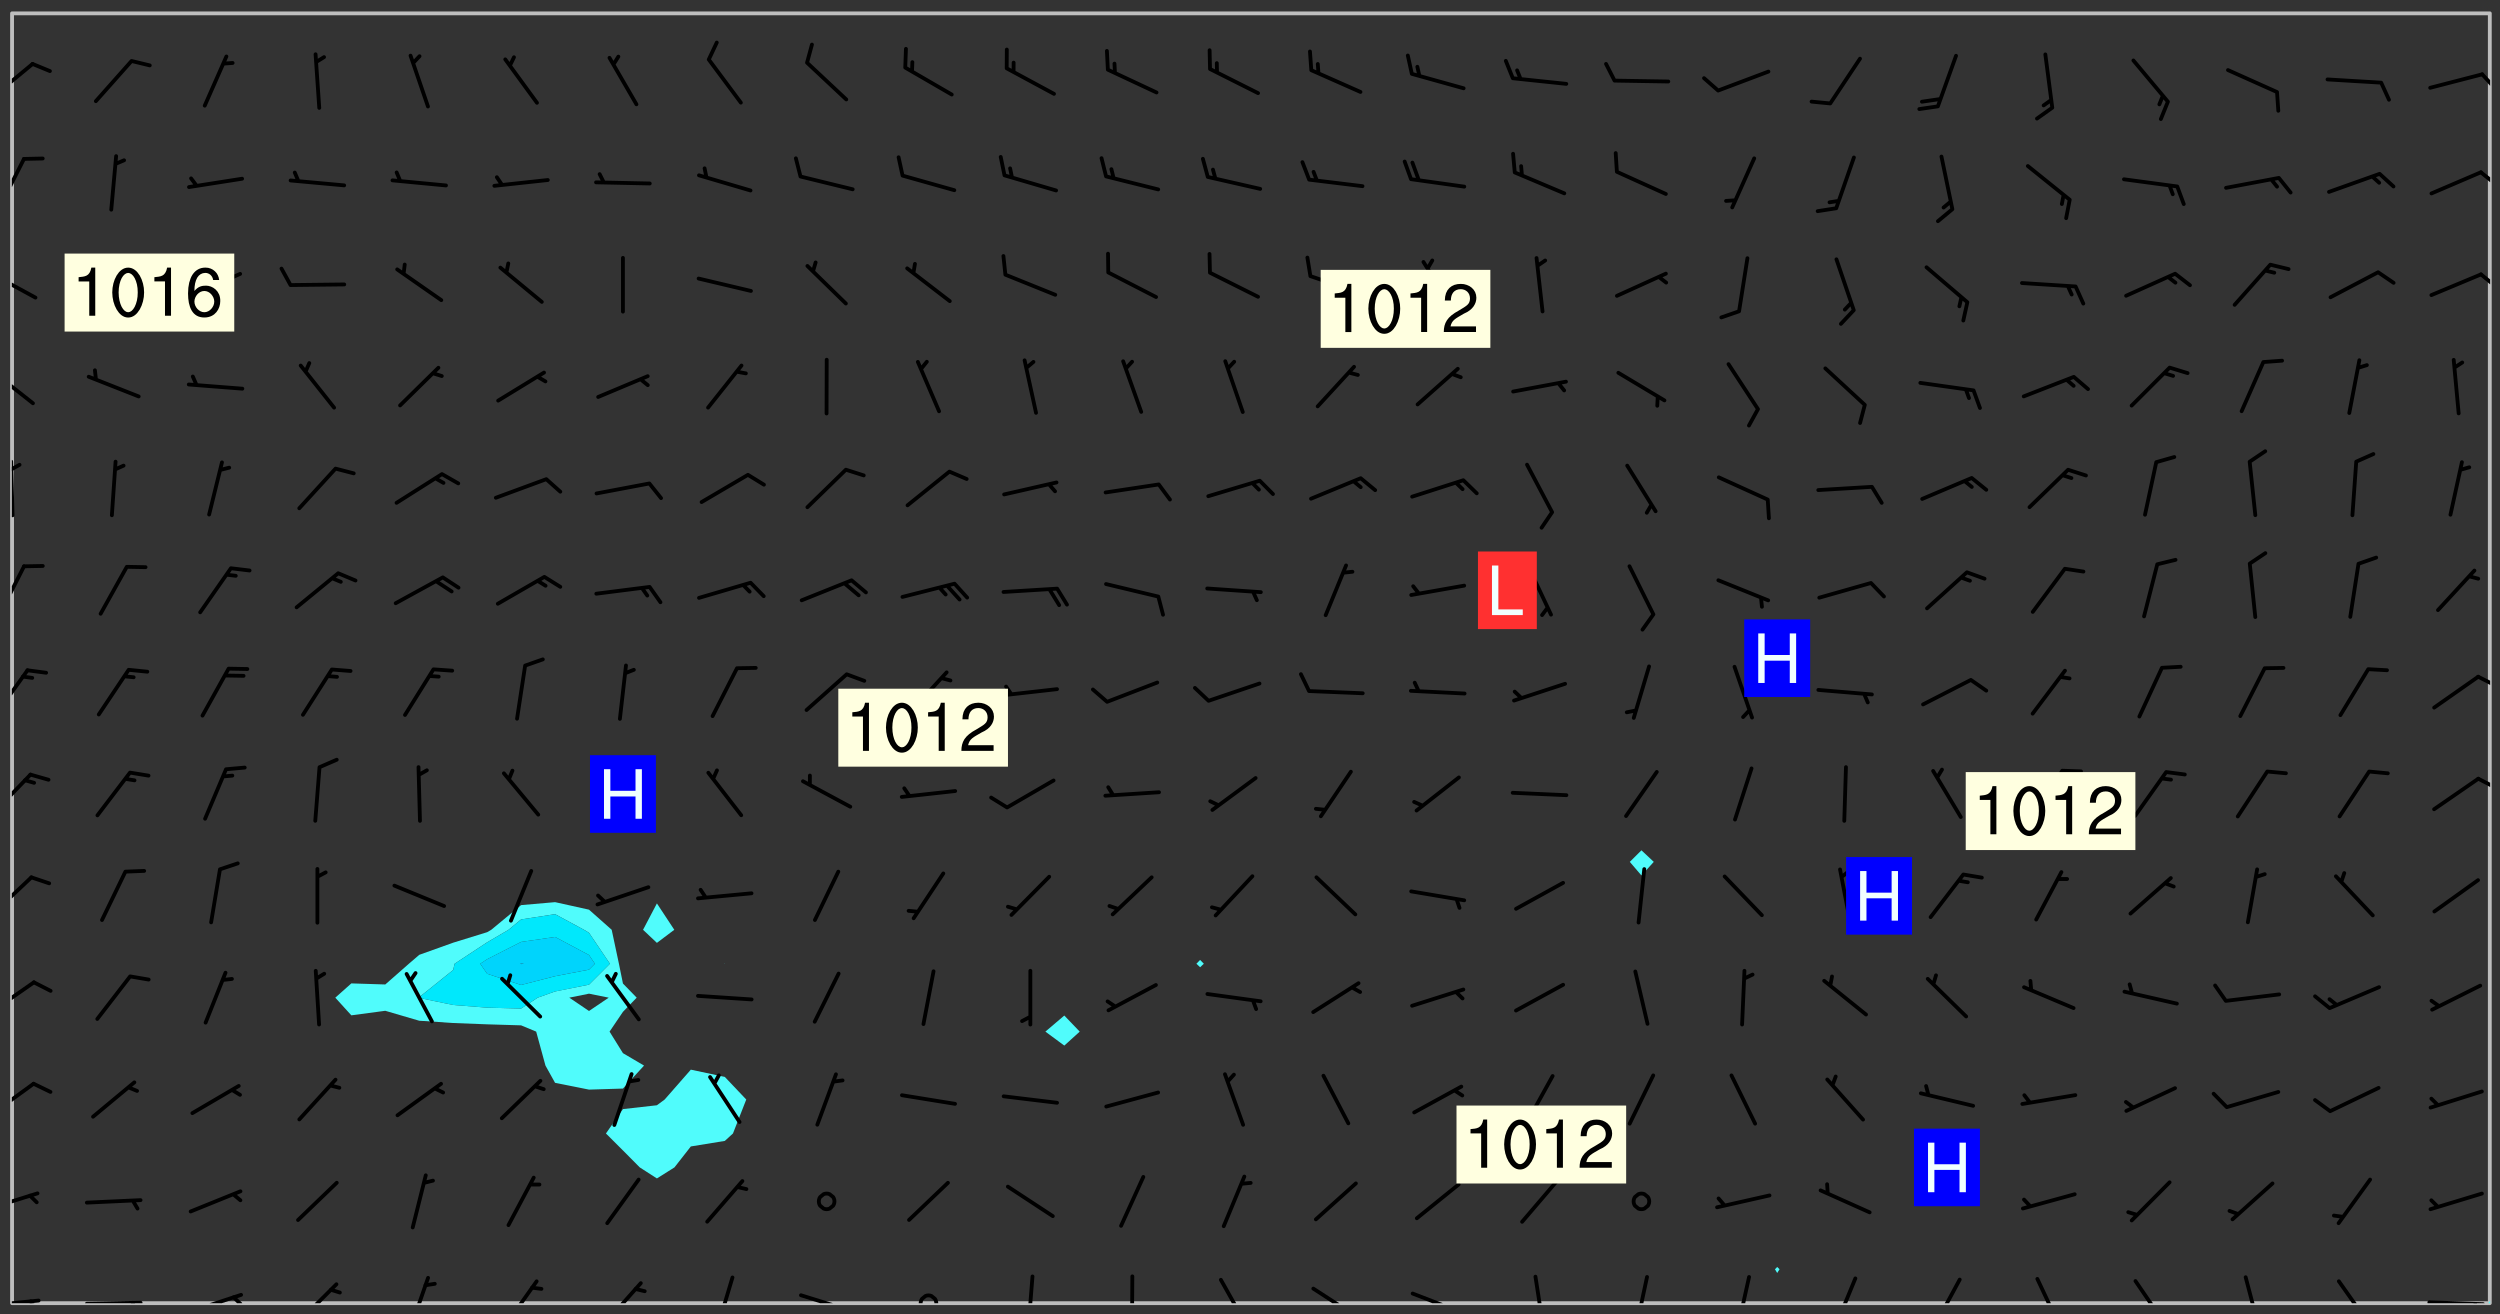 <svg xmlns="http://www.w3.org/2000/svg" role="img" xmlns:xlink="http://www.w3.org/1999/xlink" viewBox="142.45 309.95 326.84 171.84"><rect x="142.45" y="309.95" width="326.84" height="171.84" fill="#333333" stroke="none"/><defs><clipPath id="a"><path d="M144 311.672h1v168.656h-1zm0 0"/></clipPath><clipPath id="b"><path d="M144 311.672h324v168.656H144zm0 0"/></clipPath><clipPath id="c"><path d="M467 480h1v.328h-1zm0 0"/></clipPath><clipPath id="d"><path d="M467 311.672h1v168.656h-1zm0 0"/></clipPath><clipPath id="e"><path d="M144 479h4v1.328h-4zm0 0"/></clipPath><clipPath id="f"><path d="M146 479h2v1.328h-2zm0 0"/></clipPath><clipPath id="g"><path d="M153 480h9v.328h-9zm0 0"/></clipPath><clipPath id="h"><path d="M159 480h2v.328h-2zm0 0"/></clipPath><clipPath id="i"><path d="M167 478h8v2.328h-8zm0 0"/></clipPath><clipPath id="j"><path d="M172 479h3v1.328h-3zm0 0"/></clipPath><clipPath id="k"><path d="M181 477h6v3.328h-6zm0 0"/></clipPath><clipPath id="l"><path d="M195 476h4v4.328h-4zm0 0"/></clipPath><clipPath id="m"><path d="M208 477h5v3.328h-5zm0 0"/></clipPath><clipPath id="n"><path d="M221 477h6v3.328h-6zm0 0"/></clipPath><clipPath id="o"><path d="M235 476h4v4.328h-4zm0 0"/></clipPath><clipPath id="p"><path d="M246 479h9v1.328h-9zm0 0"/></clipPath><clipPath id="q"><path d="M262 479h4v1.328h-4zm0 0"/></clipPath><clipPath id="r"><path d="M276 476h2v4.328h-2zm0 0"/></clipPath><clipPath id="s"><path d="M290 476h1v4.328h-1zm0 0"/></clipPath><clipPath id="t"><path d="M301 477h5v3.328h-5zm0 0"/></clipPath><clipPath id="u"><path d="M313 478h8v2.328h-8zm0 0"/></clipPath><clipPath id="v"><path d="M326 478h8v2.328h-8zm0 0"/></clipPath><clipPath id="w"><path d="M342 476h3v4.328h-3zm0 0"/></clipPath><clipPath id="x"><path d="M356 476h3v4.328h-3zm0 0"/></clipPath><clipPath id="y"><path d="M369 476h3v4.328h-3zm0 0"/></clipPath><clipPath id="z"><path d="M382 476h4v4.328h-4zm0 0"/></clipPath><clipPath id="A"><path d="M395 476h4v4.328h-4zm0 0"/></clipPath><clipPath id="B"><path d="M408 476h5v4.328h-5zm0 0"/></clipPath><clipPath id="C"><path d="M421 477h5v3.328h-5zm0 0"/></clipPath><clipPath id="D"><path d="M435 476h4v4.328h-4zm0 0"/></clipPath><clipPath id="E"><path d="M447 477h6v3.328h-6zm0 0"/></clipPath><clipPath id="F"><path d="M459 479h9v1.328h-9zm0 0"/></clipPath><clipPath id="G"><path d="M465 480h2v.328h-2zm0 0"/></clipPath><clipPath id="H"><path d="M144 465h4v4h-4zm0 0"/></clipPath><clipPath id="I"><path d="M144 451h4v6h-4zm0 0"/></clipPath><clipPath id="J"><path d="M144 438h4v5h-4zm0 0"/></clipPath><clipPath id="K"><path d="M144 424h3v6h-3zm0 0"/></clipPath><clipPath id="L"><path d="M144 410h3v7h-3zm0 0"/></clipPath><clipPath id="M"><path d="M466 411h2v3h-2zm0 0"/></clipPath><clipPath id="N"><path d="M144 397h3v7h-3zm0 0"/></clipPath><clipPath id="O"><path d="M466 398h2v2h-2zm0 0"/></clipPath><clipPath id="P"><path d="M144 383h2v8h-2zm0 0"/></clipPath><clipPath id="Q"><path d="M144 370h1v8h-1zm0 0"/></clipPath><clipPath id="R"><path d="M144 370h2v2h-2zm0 0"/></clipPath><clipPath id="S"><path d="M144 358h4v5h-4zm0 0"/></clipPath><clipPath id="T"><path d="M144 345h4v5h-4zm0 0"/></clipPath><clipPath id="U"><path d="M466 345h2v3h-2zm0 0"/></clipPath><clipPath id="V"><path d="M144 330h2v8h-2zm0 0"/></clipPath><clipPath id="W"><path d="M466 332h2v3h-2zm0 0"/></clipPath><clipPath id="X"><path d="M144 318h3v6h-3zm0 0"/></clipPath><clipPath id="Y"><path d="M466 319h2v3h-2zm0 0"/></clipPath><g id="Z" clip-path="url(#clip1)"><path fill="#fff" fill-opacity="0" fill-rule="evenodd" d="M0 0h1000v1000H0zm0 0"/><path fill="#d3d3d3" fill-opacity="0" fill-rule="evenodd" d="M162.152 355.867l-.234.293.059.234.117.172.176.234.293.348.113.059.117-.172.059-.234.176-.176.465-.176h.699l.234.293.289.816.059.176.176.23.352.234.699.699.172.176.234.348.234.41.289.582.41.465.23.234.234.176.117.23.176.293.172 1.164v.234l.059.289.059.117.117.117.348.41.117.172.176.176.176.234.117.172.172.352.059.234.234.406.234-.059-.176.176-.059.93h-.582l-.234-.113-.348.113-.117.117-.059.293-.059.176-.117.172-.465.293-.059.234-.059.113v.645l.059.172v.41l.059.059v.406l.059.406.117.176.059.059.23.641-.059.293v.699l-.059.582v.234l-.059.23-.055.352v1.922l.055.117h.426l-.367.117-.023.352.891 1.168 1.742.539 1.34.359v.539l.09.809.535.715 1.52.27.891-.086.09 1.164.535.18 1.16-.18 2.055-.984 1.16-.363 1.879-.176 1.695-.18-.18.719-1.516.086-1.25.09-.805.27-1.074.809.27.719.535.898-.18.625-.266.809.266 1.078.625.898.805.18 1.25-.18-.266.723.098.504.055.293v.172l.059.293v.406l.176.117.352.117h.406l.293-.176.113-.117.059-.117.117-.23.059-.176.352-.465.23-.176.176-.059.176.059.059.176.117.988.055.469.059.172.117.234.176.059.816.059h.289l.117.234.059.406.059.352v1.105l.117.293.117.348.289.699.176.352.582.754.352.176.172.059.469.234.641.465.348.234.293.176.293.055.23.062.816.348.293.176.113.172.352.352.117.176.523.641v.289l.059.352v.348l.059.352.059.289.117.059.172.059h.176l.582.234.176.117.176.289.176.234.113.234.293.23.117.117v.41l.059.055.289.234.234.117.059.117.117.172.059.117.23.234.059.176.234.059.117.059-.117.113-.059.117v.117l-.117.293-.117.289v.582l.176.117.117.059.059.117.117.117.113.059.176.348.059.352.059.406v.176l-.059.176-.117.699v.172l.117.176.293.293h.406l.176.117.117.172.117.293v.234h-.527l-.23-.234h-.234l-.176.059-.059.699.059.348.117.176.176.41.117.23.289.469.176.055h.523l.234.059.758.641.059.293v.234l.059.059.23.348v.352l-.117.172v.293l.293.289.293.176.172.059.293.176.293.117.582.406.289.234.293.176.219.16.016.012.23.176.641.523.176.234.117.176.176.176.113.172v.641l.117.176.469.117.582.117.234.059.23.113.293.117.113.059.586.352.289.172.176.062.176.055.176.059.699.352.289.176.234.055.289.176.234.117.641.406.293.117.172.059.234.059.41.059.23.059.234.117.059.172-.41.176.469.059.059.293.113.234.176.055.234.059.176.059.406.117.641.234.117.172.059.234v.176l-.059.117-.059.406.234.234.117.059.348.117.641.23.176.117.289.117.176.176.234.465.582 1.105.176.176.348.176.176.117.352.117 1.047.523.234.059.465.113.293.059.465.176.758.582.234.234.348.465.176.176.289.234.816.699.293.176.289.289.293.176.293.289.695.641.176.176.293.234.289.234.469.289.641.582.348.234.234.293.348.348.352.465.934.992.348.406.117.176.234.059.113.117.645.176.23.113.234.059.293.176.23.117.934.699.406.406.234.176.406.176.234.117.816.348.348.234.234.117.293.289.23.117.758.352.352.172.23.059.293.117.234.059.871.176h.816l.469.23.172.059.875.699.465.117.293.059.176.059.23.059.469.059.348.059.352.059.406.059h.293l.172.059v.23l.176.176h.293l.348.059.352.059.699.117h.641l.465-.234.293-.176.172-.117.41-.172.289-.176.934-.465.469-.293.523-.293.465-.172.465-.176 1.051-.465.289-.117.41-.117.289-.117.527-.176 1.516-.699.582-.348.289-.059.293-.059.348-.117.875-.23.352-.117h.113l.234-.059.875-.234.234-.059h.812l.352-.059.816-.117.172-.059.352-.055.293-.059.23-.059.816-.176.176-.059h.348l.234-.059.465-.117.758-.172.234-.059h.348l.41-.117.289-.059 1.285-.059h.289l.41-.059.23-.059h.176l.875-.117h.406l.41-.117h.348l.352-.113.871-.059h1.75l1.047.289.41.117.289.117.352.117.289.117 1.051.172.289.059h.293l.293.059.172.059.41.059.172.059.117.059h.117l.117.059.352.059h.113l.41.066 1.922.395 1.926.395 1.52.449 1.695.719 2.145.805 1.605-.719 1.43-.805 1.16-1.078 1.25-.449 3.035-.719 1.875-.359 2.145-1.348 2.234-1.254 2.5-1.258 1.695-.449 1.785-.18 1.16-.27.625.539 1.34-.27.715-.988.984-1.344.445-.18.805-.359 1.875-.539 1.785-.449 1.25-.27 1.16-.09 1.699-.09 1.961-.27 1.25-.09h.539l.625-.09h.891l2.145-.18 2.41-.18 2.59-.09 1.695.18 1.609.09 1.43.359 1.16.719 1.875.988 1.16 1.527.266.715.629.09.355.898.535.539.535 1.527 1.074.359h.535l-.805.535.09 1.707.715 2.695.891.805.895.988.715 1.258 1.785.539 1.52-.18.355 1.344 1.609-.805.98-.539.27.27.316-.215.219-.145.801.449.449-.359h.355l.535-.27.539-.719.535-.27.625-.988 1.16.449.84.371 1.395.617 1.695-.18h1.605l1.785.09.18-1.707.535-1.344.805.27.492.848.402.406-.09.539v.359l.715.449.711-.27h1.43l.359.988.445 1.258.715 1.344 1.25.629 1.695.629.715-.18.18-.539.98-.09.449.359.086 1.258-.266.629-.535.18v.539l.715.984.266.539.984.988.801 1.078-.266.359-.09.898-.625 2.332-.355 2.066-.09 1.793-.18.719-.09.539v1.438l-.98 1.883-.359 1.707-.535.898-.805 1.168-.266.539 2.055 1.254.086.359-.355.539-.09-.18v.809l.09 1.438-.445.715-1.074.094-.266.715.535.898.805.719 1.16.809 1.34.27.445.359-.355.449-1.789-.09-1.25-.449-.715-.719-.625-.09-.176 3.59-.188 1.309h89.359V311.703h-55.27v49.082l.762.125 3.289.543 2.023 2.836v2.754l2.352.332 2.348.332h4.051l-1.379 4.16-2.023.707-2.023.703-.543.344-2.594 1.617-.188.117-2.023-2.078-.73-2.742-2.672-2.078-1.375-3.5-.066-.082-1.957-2.672 2.75-1.418v-49.082H294.422v91.414l.117.031.133.012.074.074.105.047.09.059.086.059.09.059.297.297.059.09.031.117.027.117.016.137-.031.117-.059.09-.059.086-.043.105-.047.102-.027.121v.145l.176.27.148.148.074.086.074.074.043.105.062.09.059.086.043.105.059.09.047.102.043.105.059.086.117.18.074.074.062.086.059.09.043.105.059.09.059.086.062.09.059.09.043.102.117.18.074.074.059.086.074.074.09.059.105.047h.148l.133-.016.133.016.102-.047.074-.074.047-.102-.016-.133v-.148l-.047-.105-.027-.117-.047-.102-.027-.121-.043-.102-.062-.09-.043-.102-.043-.105-.031-.117-.016-.133-.012-.137.086-.059.059-.086.121-.031.043.105.016.133v.117l.059.102.059.09.09.059.148.148.059.09.043.105-.012.102.086.059.105.047.086.059.09.059.074.074-.117.027-.105.047-.086.059-.074.074-.059.09-.062.086-.027.121-.047.102-.043.105-.031.117-.012.133-.016.133v.148l.027.117.047.105.043.102.059.09.074.074.09.059.074.074.09.059.059.09.043.105.047.102.117.031.133.016h.148l.117-.031.105.043.043.105.047.102.027.121L299.5 410l.027.117.031.121.027.117.105.043.102.047.133-.016.148.148.062.086.074.074.07.074.09.062.105.043.102.043.117.031.137.016.117-.031.074-.074.027-.117-.012-.133-.031-.121-.027-.117.043-.105h.117l.09.062.117.027h.148l.133.016h.148l.133.016.133-.016h.148l.133-.016.133-.012.137.012.117-.027.133-.016.191-.059-.059.176-.016.133-.027.121-.016.133-.059.086-.133.016-.105.047-.105.043-.117.031-.117.027-.266.031h-.148l-.133.016-.074.074.059.086.148.148.117.18.074.07.09.062.09.059.086.059.09.059.102.043.105.062.105.043.086.059.105.047.102.043.18.117.059.09-.043.102-.047.105.016.133.223.223.059.09.043.102.031.121.043.102.016.133.031.117.012.137.031.117.148.148.102.043.105.043.117.031.133.016.137.016h.117l.117-.031.09-.059.043-.105.047-.102.043-.105.031-.117.012-.133v-.148l-.012-.133-.016-.133-.031-.117-.043-.105-.047-.105-.043-.102-.043-.105-.016-.133.016-.133.027-.117.031-.117.027-.121.047-.102.09-.059.086-.062.074-.074.09-.059.223-.223.059-.086.074-.074.117-.18.059-.086v-.148l-.074-.074-.102-.047-.105-.043-.102-.043-.059-.09-.047-.105-.027-.117.09-.059.117-.031.102-.043.18-.117.148-.148.012-.133-.012-.105-.09-.059-.133.016h-.148l-.133.016-.133-.016-.121-.031-.086-.059-.074-.074-.059-.09-.062-.086-.117-.18-.059-.086.031-.121.086-.059.121-.031.059-.086v-.121l-.031-.117-.059-.09-.059-.086-.047-.105-.027-.117-.016-.133.059-.09.074-.074.09-.059.117-.18.074-.074.059-.086.148-.148.121-.031.133-.016.133.016.074.074.043.105.016.133-.031.117-.117.031-.133.012-.148.148-.043.105-.047.102-.027.121-.031.117v.148l.031.117.043.105.059.09.074.07.074.074.117.031.121.027.117-.027.133-.016h.117l.09.059.074.074.047.105.059.086.102.047.133.016.105.043.086.059-.012.105-.074.074-.18.117-.059.09-.09.059-.07.074-.074.074-.062.09-.027.117-.016.133.016.133-.016.133v.148l.016.133.027.117.031.121.074.074.09.059.086.059.09.059.117.031v.086l-.102.047-.09.059-.266.031-.117.027h-.148l-.105.043-.102.047-.059.09-.062.234-.012.133-.031.121-.016.133v.293l-.012.133.012.137.016.133.133.016.133.012.121.031.086.059.074.074.047.105.043.102.016.133v.445l-.016.133v.445l.031.266.027.117.016.133.031.117.086.211.031.266v.148l-.031.117-.027.117-.031.121-.027.117-.031.117-.031.121-.012.133-.016.133.09.059.117-.031.102.016.047.105-.031.266v.441l-.043.105-.047.105-.043.102-.043.105-.059.086-.031.121-.043.117-.031.117-.016.133.016.133.059.09.105.047.086.059.059.086-.012.137-.031.117-.043.102v.445l-.016.133v.148l-.031.117-.043.105-.027.117-.047.105-.043.102-.031.121-.027.117-.031.133-.031.117-.027.117-.043.105-.031.117-.031.121-.012.133-.016.133v.297l.027.117v.148l.047.398.027.117.059.09.121.031h.148l.133-.016.059.09v.117l-.059.09-.09.059-.102.043-.105.047-.09.059-.086.059-.137.016-.117-.031-.133-.016-.102.047-.062.086-.012.137-.016.133-.031.117-.027.117-.016.133-.031.121v.297l.016.133.031.117v.148l.012.133v.148l-.027.117-.047.102-.027.121-.031.117-.059.09-.074.074-.102.043-.105.047-.117.027-.121.031-.102-.047.059-.086.105-.047.027-.117.031-.117.027-.121.031-.117v-.148l.016-.133-.031-.117-.043-.105-.105.016-.074.074-.102.043-.09.062-.074.074-.043.102-.016.133-.031.117L304.25 426l-.031.117-.027.117-.031.121-.027.117-.031.117-.043.105-.09.059h-.09l-.117-.031-.031-.086.016-.137-.031-.117v-.148l-.012-.133v-.148l-.062-.234-.027-.121-.043-.102-.047-.105-.059-.086-.059-.09-.043-.105-.062-.086-.148-.148-.07-.074-.105-.047-.105-.043-.102-.043-.297-.297-.09-.074-.086-.059-.105-.043-.09-.062-.086-.059-.105-.043-.09-.059-.086-.062-.074-.07-.105-.047-.086-.059-.105-.043-.09-.062-.102-.043-.105-.043-.086-.059-.105-.047-.105-.043-.102-.047-.09-.059-.102-.043-.105-.043-.09-.062-.117-.027-.133-.016-.133.016H299.75l-.133.016-.117-.031-.09-.059-.074-.074-.09-.059-.102-.047h-.148l-.121-.027-.102-.043-.074-.074-.117-.18-.09-.059-.102-.043-.09-.062-.105-.043-.09-.059-.086-.059-.105-.047-.059-.086-.059-.09-.043-.105-.047-.102-.074-.074-.086-.059-.074-.074-.09-.059-.223-.223-.043-.105-.031-.266.105-.043h.145l.105.043.074.074.09.059.086.059.105.047.09.059.148.148.07.074.148.148.062.086.074.074.086.059.074.074.09.062.09.059.086.059.27.176.102.047.105.043.102.043.047-.074.059-.086.074-.074.07-.074.105.043.074.074.059.09.043.102.047.105.043.105.121.027.117-.027.074-.09.043-.105.059-.09.074-.074.105-.043.117-.027.133.012.09.059.148.148.059.09.043.105.047.102.043.105.043.102.105.047.105.043.133.016.086-.059.059-.09.074-.074.105-.043.117.027.105.047.102.043.105.043.102.047.18.117v.117l-.016.133.016.133.016.137.059.086.102.047.121.027.117.031h.148l.117-.031.059-.09.18-.117.059-.09.074-.074.059-.086.117-.18.18-.117.117.031.09.059.043.074-.016.133v.117l.09.059h.148l.133-.016.133-.012.266-.031.105-.043.117-.031.121-.027.074-.074.07-.074.062-.09-.016-.105-.047-.102-.102-.043-.105-.016-.117.027-.266.031h-.148l-.074-.074-.09-.059-.117-.031-.117-.027-.133-.016h-.148l-.133.016h-.297l-.105-.047-.148-.148-.043-.102-.059-.09.223-.223.086-.059.105-.043.117-.031.133-.016.133.016.137.016.102.043.133-.012.09-.062.102-.043.062-.09-.047-.102-.09-.059-.117-.031-.102-.043-.059-.09-.062-.09v-.117l.016-.133.105-.047.074-.07v-.121l-.09-.059-.031-.117.09-.059.074-.074.043-.105.059-.09.047-.102.016-.133v-.148l-.047-.105-.043-.102-.09-.059-.133-.016-.102-.043-.137-.016-.117-.031h-.445l-.133-.016-.133-.012-.133-.016-.117-.031h-.148l-.133-.016-.133-.012-.266-.031-.121-.043-.086-.059-.074-.074v-.148l.012-.133.105-.047.102-.043.133-.016h.152l.133-.016h.293l.121.031.102.043.09.059.234.062.121-.047.09-.059.102-.043.133-.016.105.043.102.047.133.012.121-.027h.145l.121-.031.117-.027.105-.047.074-.074.086-.059.148-.148.059-.086.047-.105.027-.117.016-.105-.102-.043-.09-.059-.117-.031-.105-.043-.09-.062-.074-.086-.074-.074-.102-.043-.105-.047-.102-.043-.059-.09-.047-.102-.086-.211-.062-.086-.059-.09-.074-.074-.086-.059h-.27l-.117.031-.09.059-.102.043-.133.016-.105-.016-.027-.117-.062-.09-.117-.031-.102-.043-.148-.148-.031-.117-.016-.105.074-.074.18-.117.117-.027.117-.031.137.016.102.043.105.043.102.047.105.043.117.031.133.016.117.027.133.016.105-.016.09-.059-.074-.074-.105-.043-.074-.074-.074-.09-.148-.148-.086-.059-.09-.059-.074-.074-.09-.059-.102-.047-.121-.027-.102-.047-.105-.043-.117-.031-.102-.043-.121-.031h-.148l-.117.031-.105.043-.086.062-.18.117-.086.059-.09.059-.105.047-.086.059-.105.043-.102.043-.105.047-.074.074-.059.09-.059.086-.047.105-.059.086-.074.074-.133-.012-.117-.031h-.117l-.074.074-.09.059-.074.074-.09.059-.086.059-.105.047-.102.043-.137.016-.102-.043-.148-.148-.105-.047h-.086l-.105.047-.102.043-.121.031-.117-.031-.074-.074v-.117l.031-.121.074-.07.059-.09.074-.074.117-.031.105-.043h.293l.133-.016.137-.016.102-.043.09-.059.102-.047.09-.059.133-.012.09.059.133.012.09-.059.086-.059.105-.043.09-.059.086-.062.09-.059.148-.148.059-.086.059-.09.105-.043.133-.016.117.027.121.031.059-.059.059-.09.031-.266.027-.117.105.012.133.016.102-.043.09-.059.059-.09.074-.074.059-.09.047-.102.012-.133-.012-.133-.047-.105-.148-.148-.059-.09-.059-.086-.043-.105v-.445l.016-.133v-.148l.012-.133-.059-.059-.09.059-.102-.043-.18-.117-.086-.059-.062-.09-.059-.09-.074-.074-.086-.059-.121.031-.102.012-.105.047-.086.059-.105.043-.148.148-.09.059-.086.059-.09.062-.105.043-.133.016v-.121l.105-.043.117-.031.074-.07.043-.105v-.148l-.027-.117-.148-.148-.133-.016h-.148l-.117.031-.105.043-.102.043-.09.062-.117.027-.074-.074.012-.133-.043-.102-.043-.105-.09-.059-.117.027-.121.031-.117.031-.102.043-.121.031-.102.043-.105.043-.09.059-.102.016v-.117l.016-.133-.059-.09-.074.043-.148.148-.059.09-.074.074-.047.105-.043.102-.074.074-.059.09-.074.074-.059.086-.074.074-.09.062-.074.07-.074.074-.102.016-.133.016-.105-.043v-.121l.148-.148.043-.102.059-.09.047-.102.043-.105.059-.09.031-.117.043-.102.031-.121.027-.117.047-.105.043-.102.043-.105.074-.07.09-.062.09-.059.102-.043h.297l.266-.031.105-.043-.074-.074-.117-.031-.105-.043-.09-.059-.102-.047-.09-.059-.102-.043-.105-.043-.09-.062-.086-.059-.105-.043-.102-.043-.121-.031-.117-.031-.102-.043L297.5 410.25l-.102-.043-.09-.059-.043-.105-.016-.133.102-.043.133-.016.137.016.133-.016.102-.043.059-.09.016-.105-.09-.059-.074-.074-.102-.043-.09-.059-.148-.148-.043-.105-.016-.133v-.293l-.059-.09-.09-.059-.074-.074-.043-.105-.031-.117-.059-.09-.074-.074-.117-.027-.074-.074-.09-.059-.09-.062-.086-.059-.074-.074-.059-.086-.047-.105-.086-.059-.148-.148-.195-.059-.133.016-.102.043-.074.074-.047.102-.043.105-.059.09-.059.086-.297.297-.09.059h-.086l-.062-.086-.043-.105.031-.117.059-.09.027-.117-.012-.133-.09-.062-.105.047-.117.027-.117.031-.27.176-.102.047-.117.027-.105.047-.09.059-.102.043-.059-.086-.047-.105.016-.133.047-.105.07-.074.074-.07.059-.09v-.148l-.043-.105h-.238l-.102.047-.031.117-.027.117-.031.121-.074.043-.133.016-.074-.047-.043-.102-.043-.105-.047-.102-.043-.105-.121.031-.102.043-.133.016-.117.031-.105.043-.09.059-.102.047-.121.027-.133.016-.102-.043-.059-.09-.047-.105-.043-.102-.043-.105v-.117l.059-.09.086-.059.18-.117.102-.047.105-.043.105-.059.102-.043.09-.062.102-.043.105-.059.102-.047.09-.059.105-.043.102-.043.09-.062.102-.043.137-.016.117.031.102.043.121.031.102.043.105.047.102.043.105.043.102.047.105.043.102.043.105.047.086.059.105.043.117.031.105.043.102.047.09.059.105.043.102.043.105.047.117.027.102.047.121.027h.148l.086-.059.016-.102.059-.09-.027-.117-.074-.074-.117-.18-.074-.074-.09-.074-.18-.117-.086-.059-.105-.043-.102-.047-.27-.176-.059-.09-.074-.074-.059-.09-.043-.102-.031-.117-.016-.137v-.562l-.012-.133-.016-.133-.031-.117-.016-.133-.012-.133-.031-.121-.223-.223-.059-.086-.016-.105.031-.117.133-.016v-91.414H172.992v1.453l-.059.234-.352 1.051-.172.523-.117.348-.176.41-.117.172-.234.293-.23.059h-.352l-.117.059-.23.406v.293l.117.176.23.23.117.234.641.758.293.465.176.234.23.352.234.348.641.816.176.465.172.41.117.695.176.469.117 1.398.059.465v.875l.117 1.047v4.781l-.059.465-.352 1.281-.176.523-.113.41-.352.93L172.934 336l-.234.582-.117.176-.172.348-.176.406-.352.816-.059.293-.113.293-.117.289-.059.176-.117.875-.059.406-.059.117-.059.176-.059.172-.23.527-.117.172v.234l-.117.234-.059.172-.176.586v.289l-.059.176v.293l-.059.113-.059.527v.172l-.055.234v2.621l-.176.816-.117.176-.176.234-.117.172-.113.234-.586.934-.23.289-.293.465-.176.234-.289.352-.352.699-.113.23-.176.41-.176.23-.406.527-.816.699-.293.172-.289.234-.176.117-.176.176-.523.406-.527.176-.172.176-.234.055-.641.176h-.758m12.211 31.023l-1.074.449.359.895 1.25-.715.445-.539-.98-.09"/><path fill="#d3d3d3" fill-opacity="0" fill-rule="evenodd" d="M201.508 416.598h-.895l.449.629.98.359.805-.09.445-.988-.176.09-.715-.355-.895.355m154.621 59.07l-.059-.523v-.293l.113-.293.059-.23.469-.469h.113l.117-.113.117-.059h.176l.234-.059h.348l.234.059.117.059.23.172.059.176.117.582v.293l-.117.176-.172.289-.176.176-.527.523-.23.234-.117.059h-.176l-.117-.059-.406-.293-.176-.117-.117-.059-.059-.113-.055-.117m6.641-10.957l-.059-.172v-1.109l.059-.172.176-.059.172-.059h.176l.234-.059.117.059.059.699-.059.172-.117.176-.117.059-.234.523-.113.059h-.234l-.059-.117m9.613-14.391l-.117-.176v-.699l.293-.875.117-.172.176-.352.113-.23.117-.293.352-.758.117-.23.172-.234h.176l.117-.059h.641l.117.059.234.234.172.113.352.293.117.117.113.176v.113l.117.059.117.117v.699l-.059.176v.23l-.059.176-.348 1.051-.117.23-.117.234-.117.059-.23.234-.641.289h-.875l-.41-.117-.641-.465"/><path fill="none" stroke="#bebebe" stroke-linecap="round" stroke-linejoin="round" stroke-miterlimit="10" stroke-width=".5" d="M467.957 311.695H144.027v168.625h323.93v-168.625"/><g clip-path="url(#a)"><path fill="#fff" fill-opacity="0" fill-rule="evenodd" d="M144 475.891v4.438h.004H144V311.672h.004H144v164.219"/></g><g clip-path="url(#b)"><path fill="#fff" fill-opacity="0" fill-rule="evenodd" d="M144.004 480.328V311.672h71.012v116.223l-4.441.387-3.902 3.227-.535.312-4.438 1.371-4.438 1.59-1.355 1.164-3.086 2.711-4.438-.141-2.098 1.867 2.098 2.309 4.438-.594 4.441 1.301 4.438.297 4.438.172 4.438.133 1.973.82 1.215 4.441 1.254 2.254 4.438.887 4.438-.137 2.758-3.004-2.758-1.625-1.75-2.816 1.75-2.586 1.797-1.852-1.797-1.848-.527-2.59-.945-4.438-2.965-2.629-4.438-.984V311.672h13.312v116.387l-1.812 3.449 1.812 1.711 2.273-1.711-2.273-3.449V311.672h4.438v138.121l-3.422 3.906-1.016.75-4.438.5-2.223 3.188 2.223 2.219 2.199 2.219 2.238 1.441 2.293-1.441 2.145-2.742 4.441-.723 1.066-.973 1.738-4.438-2.805-2.957-4.441-.949v-138.121h4.441v124.246l-.031.027.031.035.02-.035-.02-.027v-124.246h44.383v131.047l-2.473 2.102 2.473 1.828 2.016-1.828-2.016-2.102V311.672h17.754v123.777l-.484.496.484.461.488-.461-.488-.496V311.672h57.699v109.445l-1.523 1.512 1.523 1.777 1.613-1.777-1.613-1.512V311.672h17.75v163.918l-.297.301.297.484.305-.484-.305-.301V311.672h93.203v168.367l-.266.289H144.004"/></g><path fill="#50fcfc" fill-rule="evenodd" d="M188.383 442.691l-2.098-2.309 2.098-1.867 4.438.141 3.086-2.711 1.355-1.164 4.438-1.59 4.438-1.371.535-.312 3.902-3.227 4.441-.387v1.57l-4.441.688-1.641 1.355-2.797 1.637-4.254 2.801-.184.812-4.438 3.562-.07.062.07.035 4.438.922 4.438.348 4.438.121 2.172-1.426 2.27-.812 4.438-.891v1.18l-2.578.523 2.578 1.742 2.578-1.742-2.578-.523v-1.18l2.73-2.734-2.73-4.043-.656-.395-3.781-2.043v-1.57l4.438.984 2.965 2.629.945 4.438.527 2.59 1.797 1.848-1.797 1.852-1.75 2.586 1.75 2.816 2.758 1.625-2.758 3.004-4.438.137-4.438-.887-1.254-2.254-1.215-4.441L210.574 444l-4.438-.133-4.438-.172-4.438-.297-4.441-1.301-4.438.594"/><path fill="#00e8fc" fill-rule="evenodd" d="M197.262 440.418l-.07-.035.07-.062 4.438-3.562.184-.812 4.254-2.801 2.797-1.637 1.641-1.355 4.441-.688v2.977l-4.441.652-4.438 2.258-.902.594.902 1.312 4.438 1.461 4.441-1.145 4.438-.859.77-.77-.77-1.137-4.438-2.367v-2.977l3.781 2.043.656.395 2.73 4.043-2.73 2.734-4.438.891-2.27.812-2.172 1.426-4.438-.121-4.438-.348-4.438-.922"/><path fill="#00d4fc" fill-rule="evenodd" d="M206.137 437.258l-.902-1.312.902-.594 4.438-2.258v2.805l-.102.047.102.047.375-.047-.375-.047v-2.805l4.441-.652 4.438 2.367.77 1.137-.77.77-4.438.859-4.441 1.145-4.438-1.461"/><path fill="#00c4fc" fill-rule="evenodd" d="M210.574 435.992l-.102-.047.102-.047.375.047-.375.047"/><path fill="#fff" fill-opacity="0" fill-rule="evenodd" d="M219.453 439.859l-2.578.523 2.578 1.742 2.578-1.742-2.578-.523"/><path fill="#50fcfc" fill-rule="evenodd" d="M223.891 460.355l-2.223-2.219 2.223-3.188 4.438-.5 1.016-.75 3.422-3.906 4.441.949 2.805 2.957-1.738 4.438-1.066.973-4.441.723-2.145 2.742-2.293 1.441-2.238-1.441-2.199-2.219m4.438-27.137l-1.812-1.711 1.812-3.449 2.273 3.449-2.273 1.711m8.879 2.762l-.031-.035.031-.027.02.027-.02.035m44.383 10.668l-2.473-1.828 2.473-2.102 2.016 2.102-2.016 1.828m17.754-10.242l-.484-.461.484-.496.488.496-.488.461m57.699-12l-1.523-1.777 1.523-1.512 1.613 1.512-1.613 1.777m17.75 51.969l-.297-.484.297-.301.305.301-.305.484"/><g clip-path="url(#c)"><path fill="#50fcfc" fill-rule="evenodd" d="M467.996 480.039v.289h-.266l.266-.289"/></g><g clip-path="url(#d)"><path fill="#fff" fill-opacity="0" fill-rule="evenodd" d="M467.996 311.672H468v168.367-168.367h-.004"/></g><g clip-path="url(#e)"><path fill="none" stroke="#000" stroke-linecap="round" stroke-linejoin="round" stroke-miterlimit="10" stroke-width=".5" d="M147.496 479.98l-6.992.695"/></g><g clip-path="url(#f)"><path fill="none" stroke="#000" stroke-linecap="round" stroke-linejoin="round" stroke-miterlimit="10" stroke-width=".5" d="M146.48 480.082l.68 1.023"/></g><g clip-path="url(#g)"><path fill="none" stroke="#000" stroke-linecap="round" stroke-linejoin="round" stroke-miterlimit="10" stroke-width=".5" d="M160.828 480.262l-7.027.133"/></g><g clip-path="url(#h)"><path fill="none" stroke="#000" stroke-linecap="round" stroke-linejoin="round" stroke-miterlimit="10" stroke-width=".5" d="M159.805 480.281l.598 1.074"/></g><g clip-path="url(#i)"><path fill="none" stroke="#000" stroke-linecap="round" stroke-linejoin="round" stroke-miterlimit="10" stroke-width=".5" d="M173.969 479.234l-6.676 2.188"/></g><g clip-path="url(#j)"><path fill="none" stroke="#000" stroke-linecap="round" stroke-linejoin="round" stroke-miterlimit="10" stroke-width=".5" d="M172.996 479.555l.887.848"/></g><g clip-path="url(#k)"><path fill="none" stroke="#000" stroke-linecap="round" stroke-linejoin="round" stroke-miterlimit="10" stroke-width=".5" d="M186.434 477.848l-4.977 4.961"/></g><path fill="none" stroke="#000" stroke-linecap="round" stroke-linejoin="round" stroke-miterlimit="10" stroke-width=".5" d="M185.711 478.57l1.172.363"/><g clip-path="url(#l)"><path fill="none" stroke="#000" stroke-linecap="round" stroke-linejoin="round" stroke-miterlimit="10" stroke-width=".5" d="M198.414 477.012l-2.309 6.637"/></g><path fill="none" stroke="#000" stroke-linecap="round" stroke-linejoin="round" stroke-miterlimit="10" stroke-width=".5" d="M198.078 477.977l1.215-.188"/><g clip-path="url(#m)"><path fill="none" stroke="#000" stroke-linecap="round" stroke-linejoin="round" stroke-miterlimit="10" stroke-width=".5" d="M212.609 477.465l-4.066 5.73"/></g><path fill="none" stroke="#000" stroke-linecap="round" stroke-linejoin="round" stroke-miterlimit="10" stroke-width=".5" d="M212.016 478.297l1.219.156"/><g clip-path="url(#n)"><path fill="none" stroke="#000" stroke-linecap="round" stroke-linejoin="round" stroke-miterlimit="10" stroke-width=".5" d="M226.227 477.703l-4.672 5.25"/></g><path fill="none" stroke="#000" stroke-linecap="round" stroke-linejoin="round" stroke-miterlimit="10" stroke-width=".5" d="M225.547 478.469l1.191.289"/><g clip-path="url(#o)"><path fill="none" stroke="#000" stroke-linecap="round" stroke-linejoin="round" stroke-miterlimit="10" stroke-width=".5" d="M238.211 476.961l-2.012 6.734"/></g><g clip-path="url(#p)"><path fill="none" stroke="#000" stroke-linecap="round" stroke-linejoin="round" stroke-miterlimit="10" stroke-width=".5" d="M247.164 479.285l6.711 2.086"/></g><g clip-path="url(#q)"><path fill="none" stroke="#000" stroke-linecap="round" stroke-linejoin="round" stroke-miterlimit="10" stroke-width=".5" d="M264.859 480.328l-.02-.199-.059-.191-.094-.176-.461-.379-.191-.059-.199-.02-.199.02-.191.059-.461.379-.094.176-.059.191-.02.199.02.199.059.191.094.18.461.375.191.059.199.02.199-.02.191-.059.461-.375.094-.18.059-.191.02-.199"/></g><g clip-path="url(#r)"><path fill="none" stroke="#000" stroke-linecap="round" stroke-linejoin="round" stroke-miterlimit="10" stroke-width=".5" d="M277.434 476.828l-.562 7.004"/></g><g clip-path="url(#s)"><path fill="none" stroke="#000" stroke-linecap="round" stroke-linejoin="round" stroke-miterlimit="10" stroke-width=".5" d="M290.488 476.816l-.047 7.027"/></g><g clip-path="url(#t)"><path fill="none" stroke="#000" stroke-linecap="round" stroke-linejoin="round" stroke-miterlimit="10" stroke-width=".5" d="M302.062 477.266l3.438 6.129"/></g><g clip-path="url(#u)"><path fill="none" stroke="#000" stroke-linecap="round" stroke-linejoin="round" stroke-miterlimit="10" stroke-width=".5" d="M314.148 478.418l5.895 3.824"/></g><g clip-path="url(#v)"><path fill="none" stroke="#000" stroke-linecap="round" stroke-linejoin="round" stroke-miterlimit="10" stroke-width=".5" d="M327.133 479.062l6.555 2.535"/></g><g clip-path="url(#w)"><path fill="none" stroke="#000" stroke-linecap="round" stroke-linejoin="round" stroke-miterlimit="10" stroke-width=".5" d="M344.266 483.801l-1.078-6.945"/></g><g clip-path="url(#x)"><path fill="none" stroke="#000" stroke-linecap="round" stroke-linejoin="round" stroke-miterlimit="10" stroke-width=".5" d="M356.305 483.766l1.473-6.871"/></g><g clip-path="url(#y)"><path fill="none" stroke="#000" stroke-linecap="round" stroke-linejoin="round" stroke-miterlimit="10" stroke-width=".5" d="M369.594 483.758l1.523-6.859"/></g><g clip-path="url(#z)"><path fill="none" stroke="#000" stroke-linecap="round" stroke-linejoin="round" stroke-miterlimit="10" stroke-width=".5" d="M382.332 483.578l2.68-6.496"/></g><g clip-path="url(#A)"><path fill="none" stroke="#000" stroke-linecap="round" stroke-linejoin="round" stroke-miterlimit="10" stroke-width=".5" d="M395.316 483.418l3.34-6.18"/></g><g clip-path="url(#B)"><path fill="none" stroke="#000" stroke-linecap="round" stroke-linejoin="round" stroke-miterlimit="10" stroke-width=".5" d="M411.797 483.508l-2.992-6.359"/></g><g clip-path="url(#C)"><path fill="none" stroke="#000" stroke-linecap="round" stroke-linejoin="round" stroke-miterlimit="10" stroke-width=".5" d="M425.598 483.23l-3.965-5.801"/></g><g clip-path="url(#D)"><path fill="none" stroke="#000" stroke-linecap="round" stroke-linejoin="round" stroke-miterlimit="10" stroke-width=".5" d="M437.824 483.727l-1.785-6.797"/></g><g clip-path="url(#E)"><path fill="none" stroke="#000" stroke-linecap="round" stroke-linejoin="round" stroke-miterlimit="10" stroke-width=".5" d="M452.273 483.199l-4.051-5.742"/></g><g clip-path="url(#F)"><path fill="none" stroke="#000" stroke-linecap="round" stroke-linejoin="round" stroke-miterlimit="10" stroke-width=".5" d="M467.074 480.449l-7.023-.242"/></g><g clip-path="url(#G)"><path fill="none" stroke="#000" stroke-linecap="round" stroke-linejoin="round" stroke-miterlimit="10" stroke-width=".5" d="M466.051 480.414l.539 1.102"/></g><g clip-path="url(#H)"><path fill="none" stroke="#000" stroke-linecap="round" stroke-linejoin="round" stroke-miterlimit="10" stroke-width=".5" d="M147.355 465.965l-6.711 2.098"/></g><path fill="none" stroke="#000" stroke-linecap="round" stroke-linejoin="round" stroke-miterlimit="10" stroke-width=".5" d="M146.379 466.27l.871.863m13.574-.281l-7.02.324m6-.277l.625 1.055m13.457-2.258l-6.512 2.637m5.562-2.254l.941.789m12.598-2.289l-5.062 4.871m16.699-5.844l-1.707 6.816m1.457-5.824l1.191-.297m13.172-.391l-3.301 6.207m2.82-5.305h1.227m12.973-.648l-4.109 5.699m17.672-5.504l-4.602 5.309m3.93-4.535l1.195.273m11.512 1.609l-.02-.203-.059-.191-.094-.176-.461-.375-.191-.059-.199-.02-.199.02-.191.059-.457.375-.098.176-.055.191-.02.203.02.199.055.191.098.176.457.375.191.059.199.02.199-.02.191-.059.461-.375.094-.176.059-.191.02-.199m9.75 2.426l5.086-4.855m13.711 4.355l-5.875-3.855m17.707-1.27l-2.91 6.395m16.117-6.441l-2.695 6.488m2.301-5.547l1.223-.113m13.754.066l-5.23 4.699m18.664-4.559l-5.465 4.418m13.762.461l4.566-5.34m12.055 2.672l-.02-.203-.059-.191-.094-.176-.457-.375-.191-.059-.199-.02-.203.02-.191.059-.457.375-.094.176-.059.191-.02.203.02.199.059.191.094.176.457.375.191.059.203.02.199-.02.191-.059.457-.375.094-.176.059-.191.02-.199m8.867.773l6.855-1.551m-5.859 1.324l-.801-.93m13.34-1.055l6.414 2.871m-5.48-2.453l-.082-1.223m12.156 2.352l7.027-.223m-6.004.191l-.609-1.066m13.027 1.918l6.773-1.863m-5.789 1.594l-.84-.895m14.082 2.727l4.953-4.988m-4.234 4.262l-1.172-.355m13.629.934l5.23-4.691m-4.469 4.008l-1.152-.418m14.262 1.605l4.117-5.699m-3.516 4.871l-1.215-.168m12.625-.832l6.723-2.043m-5.742 1.746l-.867-.867"/><g clip-path="url(#I)"><path fill="none" stroke="#000" stroke-linecap="round" stroke-linejoin="round" stroke-miterlimit="10" stroke-width=".5" d="M146.84 451.633l-5.68 4.133"/></g><path fill="none" stroke="#000" stroke-linecap="round" stroke-linejoin="round" stroke-miterlimit="10" stroke-width=".5" d="M146.84 451.633l2.207 1.07m10.969-1.25l-5.402 4.492m4.617-3.84l1.137.465m13.293-.648l-6.062 3.555m5.18-3.039l1.047.645m12.488-1.98l-4.734 5.195m4.047-4.438l1.188.301m13.297-.52l-5.695 4.117m4.867-3.52l1.098.543m12.719-1.527l-5.047 4.891m4.312-4.18l1.168.379m11.488-1.973l-2.258 6.656m1.93-5.688l1.211-.199m9.375-.379l3.855 5.875m-3.293-5.02l.586-1.078m15.312-.137l-2.438 6.59m2.086-5.629l1.215-.164m7.766 1.938l6.938 1.125m6.359-.984l6.977.844m6.434.496l6.781-1.836m8.738-2.391l2.375 6.613m-2.027-5.648l.824-.91m11.703.141l3.254 6.227m14.77-4.805l-6.16 3.379m5.262-2.887l1.027.672m11.809-2.547l-3.406 6.145m16.559-6.227l-3.082 6.312m13.309-6.312l3.094 6.309m9.43-5.773l4.68 5.242m-4-4.48l.426-1.152m11.133 2.195l6.832 1.633m-5.84-1.395l-.309-1.188m12.582 2.344l6.93-1.156m-5.922.988l-.746-.977m13.336 2.051l6.367-2.973m-5.441 2.543l-.98-.738m13.184.676l6.738-1.984m-6.738 1.984l-1.719-1.754m15.234 2.281l6.336-3.043m-6.336 3.043l-1.977-1.453m15.109.984l6.703-2.105m-5.73 1.801l-.871-.863"/><g clip-path="url(#J)"><path fill="none" stroke="#000" stroke-linecap="round" stroke-linejoin="round" stroke-miterlimit="10" stroke-width=".5" d="M146.883 438.375l-5.766 4.02"/></g><path fill="none" stroke="#000" stroke-linecap="round" stroke-linejoin="round" stroke-miterlimit="10" stroke-width=".5" d="M146.883 438.375l2.184 1.117m10.395-1.891l-4.293 5.562m4.293-5.562l2.422.414m10.047-.895l-2.602 6.527m2.223-5.578l1.219-.137m10.957-1.059l.438 7.016m-.375-5.992l1.047-.645m10.77.031l3.309 6.199m-2.828-5.297l.688-1.02m11.305.742l4.992 4.945m-4.266-4.227l.355-1.176m12.656.094l4.148 5.676m-3.543-4.852l.535-1.102m10.742 2.883l7.012.465m8.246 2.914l3.129-6.293m11.09 6.598l1.32-6.902m12.656 6.965v-7.027m0 6.004l-1.086.574m11.301-1.41l6.199-3.309m-5.297 2.824l-1.02-.684m20.012-.012l-6.961-.953m5.949.816l.422 1.152m13.387-3.379l-5.926 3.777m5.062-3.23l1.07.605m13.496-.328l-6.699 2.125m5.723-1.816l.875.859m13.148-1.789l-6.164 3.371m15.598-5.109l1.598 6.844m12.672-6.93l-.309 7.02m.262-6l1.109-.527m9.359.812l5.473 4.41m-4.676-3.77l.23-1.203m12.516.309l5.02 4.918m-4.289-4.203l.348-1.176m11.508 1.555l6.477 2.727m-5.535-2.328l-.109-1.223m12.297 1.406l6.852 1.562m-5.855-1.336l-.32-1.184m12.578 2.16l6.973-.844m-6.973.844l-1.406-2.012m14.973 2.961l6.469-2.742m-6.469 2.742l-1.906-1.547m2.848 1.148L447 440.582m13.418 1.371l6.285-3.141m-5.371 2.684l-1-.711"/><g clip-path="url(#K)"><path fill="none" stroke="#000" stroke-linecap="round" stroke-linejoin="round" stroke-miterlimit="10" stroke-width=".5" d="M146.551 424.652l-5.102 4.832"/></g><path fill="none" stroke="#000" stroke-linecap="round" stroke-linejoin="round" stroke-miterlimit="10" stroke-width=".5" d="M146.551 424.652l2.328.781m9.965-1.527l-3.059 6.324m3.059-6.324l2.453-.098m9.91-.207l-1.156 6.934m1.156-6.934l2.328-.777m10.41.73v7.027m0-6.004L185.027 424m8.984 1.734l6.5 2.668m8.734 1.918l2.66-6.504m8.656 4.379l6.656-2.254m-5.688 1.926l-.895-.84m13.07.371l6.996-.66m-5.977.566l-.676-1.023m14.941 3.949l3.059-6.324M261.895 430l3.879-5.859m-3.312 5.004l-1.223-.117m13.441.539l4.941-4.996m-4.223 4.27l-1.176-.352m13.695 1l5.098-4.84m-4.355 4.137l-1.164-.391m13.883 1.238l4.805-5.129m-4.105 4.383l-1.184-.32m18.746.926l-5.086-4.848m19.32 3.008l-6.93-1.168m5.922.996l.391 1.164m7.391.121l6.152-3.395m9.867 5.191l.746-6.988m10.508.961l4.867 5.066m10.219-5.984l1.328 6.902m-1.137-5.898l.957-.77m14.969.43l-4.277 5.574m4.277-5.574l2.422.406m-3.043.406l1.211.203m12.234-1.332l-3.297 6.207m2.816-5.305h1.227m13.559-.121l-5.273 4.645m4.504-3.969l1.148.434m10.906-2.246l-1.215 6.918m1.039-5.914l1.168-.379m9.305.277l4.82 5.113m-4.117-4.367l.391-1.164m11.777 5.023l5.711-4.098"/><g clip-path="url(#L)"><path fill="none" stroke="#000" stroke-linecap="round" stroke-linejoin="round" stroke-miterlimit="10" stroke-width=".5" d="M146.434 411.219l-4.867 5.07"/></g><path fill="none" stroke="#000" stroke-linecap="round" stroke-linejoin="round" stroke-miterlimit="10" stroke-width=".5" d="M146.434 411.219l2.359.672m-3.066.066l1.18.336m12.539-1.336l-4.258 5.59m4.258-5.59l2.422.398m-3.043.418l1.211.195M172 410.52l-2.738 6.469M172 410.52l2.445-.219m-2.844 1.16l1.223-.109m11.398-1.102l-.555 7.008m.555-7.008l2.25-.977m10.691.969l.191 7.023m-.164-6.004l1.066-.605m10.07.395l4.492 5.402m-3.836-4.613l.461-1.137m11.5 1.133l5.887 3.836m-5.027-3.277l.109-1.223m13.141-.195l4.301 5.555m-3.676-4.746l.504-1.121m11.242 1.422l6.188 3.332m-5.285-2.848l.004-1.227m12.012 2.793l6.984-.77m-5.969.66l-.691-1.016m13.445 2.504l6.078-3.527m-6.078 3.527l-2.086-1.293m14.934-.242l7.012-.453m-5.992.387l-.645-1.043m13.617 2.969l5.652-4.172m-4.828 3.566l-1.105-.531m14.461 1.965l3.926-5.828m-3.355 4.98l-1.219-.129m13.16.227l5.535-4.328m-4.73 3.699l-1.121-.5m19.906-.879l-7.02-.312m14.816 3.039l4.02-5.766m12.387-.461l-2.164 6.688m14.508-6.855l-.219 7.023m11.617-6.523l3.613 6.023m-3.09-5.148l.633-1.051m15.723.145l-3.516 6.086m3.516-6.086l2.453.086m11.137.09l-4.066 5.73m4.066-5.73l2.434.316m-3.023.52l1.215.156m12.586-1.062l-3.855 5.875m3.855-5.875l2.441.227m10.879-.223l-3.867 5.867m3.867-5.867l2.441.23m11.832.707l-5.781 3.992"/><g clip-path="url(#M)"><path fill="none" stroke="#000" stroke-linecap="round" stroke-linejoin="round" stroke-miterlimit="10" stroke-width=".5" d="M466.453 411.758l2.18 1.125"/></g><g clip-path="url(#N)"><path fill="none" stroke="#000" stroke-linecap="round" stroke-linejoin="round" stroke-miterlimit="10" stroke-width=".5" d="M146.043 397.582l-4.086 5.715"/></g><path fill="none" stroke="#000" stroke-linecap="round" stroke-linejoin="round" stroke-miterlimit="10" stroke-width=".5" d="M146.043 397.582l2.434.32m-3.027.508l1.215.164m12.605-1.055l-3.906 5.84m3.906-5.84l2.441.246m-3.012.602l1.223.125m12.414-1.125l-3.414 6.141m3.414-6.141l2.453.047m-2.949.848l2.453.043m11.543-.828l-3.781 5.922m3.781-5.922l2.445.195m-2.996.668l1.223.098m12.613-.98l-3.723 5.961m3.723-5.961l2.449.172m-2.988.695l1.223.086m11.301-1.445l-1.059 6.945m1.059-6.945l2.312-.812m10.871.797l-.797 6.98m.68-5.965l1.145-.449m13.484-.207l-3.191 6.262m3.191-6.262l2.453-.043m11.891.836l-5.25 4.672m5.25-4.672l2.301.855m10.766-1.109l-4.75 5.18m4.059-4.426l1.188.309m6.953 1.922l6.98-.789m-5.965.676l-.695-1.012m13.207 1.992l6.559-2.52m-6.559 2.52l-1.855-1.609m15.121 1.477l6.656-2.258m-6.656 2.258l-1.785-1.684m14.918.41l7.02.289m-7.02-.289l-1.062-2.211m14.379 2.18l7.02.355m-6-.305l-.52-1.113m12.984 2.336l6.676-2.191m-5.703 1.871l-.887-.848m15.566 3.438l2.004-6.734m-1.711 5.758l-1.203.242m16.375.688l-2.293-6.641m1.957 5.676l-.836.898m16.84-2.957l-7-.59m5.98.504l.484 1.129m13.477-2.941l-6.254 3.203m6.254-3.203l2.012 1.402m10.289-2.609l-4.227 5.617m3.613-4.797l1.211.188m12.082-1.387l-2.953 6.375m2.953-6.375l2.449-.133m10.984.191l-3.191 6.258m3.191-6.258l2.453-.043m11.086.168l-3.641 6.008m3.641-6.008l2.449.137m11.922.852l-5.754 4.035"/><g clip-path="url(#O)"><path fill="none" stroke="#000" stroke-linecap="round" stroke-linejoin="round" stroke-miterlimit="10" stroke-width=".5" d="M466.438 398.422l2.188 1.113"/></g><g clip-path="url(#P)"><path fill="none" stroke="#000" stroke-linecap="round" stroke-linejoin="round" stroke-miterlimit="10" stroke-width=".5" d="M145.59 383.988l-3.18 6.27"/></g><path fill="none" stroke="#000" stroke-linecap="round" stroke-linejoin="round" stroke-miterlimit="10" stroke-width=".5" d="M145.59 383.988l2.453-.047m10.984.113l-3.422 6.137m3.422-6.137l2.453.047m11.16.141l-4.02 5.762m4.02-5.762l2.438.293m-3.023.547l1.219.145m13.391-.332l-5.438 4.457m5.438-4.457l2.262.949m-3.055-.301l1.133.473m13.336-.582l-6.16 3.379m6.16-3.379l2.055 1.348m-2.949-.855l2.051 1.348m12.121-1.906l-6.086 3.512m6.086-3.512l2.082 1.301m-2.965-.789l1.039.648m13.602.152l-6.969.887m6.969-.887l1.418 2.004m-2.43-1.875l.707 1m13.508-1.676l-6.746 1.98m6.746-1.98l1.715 1.758m-2.695-1.469l.855.879m13.328-1.484l-6.523 2.613m6.523-2.613l1.875 1.582m-2.824-1.203l1.875 1.582m12.535-1.52l-6.812 1.73m6.812-1.73l1.648 1.82m-2.641-1.566l1.648 1.816m-2.641-1.566l.824.91m14.574-.766l-7.012.434m7.012-.434l1.285 2.09m-2.305-2.027l1.285 2.094m12.961-1.121l-6.836-1.637m6.836 1.637l.617 2.375m12.785-2.953l-7.008-.48m5.988.41l.5 1.121m11.664-4.543l-2.668 6.504m2.281-5.555l1.219-.125m7.688 3.039l6.922-1.223m-5.914 1.043l-.754-.965m18.02 3.715l-2.992-6.359m2.555 5.434l-.734.98m14.555-.09l-3.129-6.293m3.129 6.293l-1.426 1.996m16.434-3.828l-6.516-2.629m5.57 2.246l.129 1.219m14.254-3.109l-6.758 1.922m6.758-1.922l1.699 1.766m10.844-3.164l-5.215 4.715m5.215-4.715l2.305.836m-3.066-.148l1.156.418m12.41-1.566l-4.195 5.637m4.195-5.637l2.426.367m9.656-.953l-1.73 6.809m1.73-6.809l2.387-.582m9.703.492l.723 6.988m-.723-6.988l2.039-1.367m12.176 1.391l-1.074 6.941m1.074-6.941l2.316-.809m12.84 1.695l-4.762 5.168m4.07-4.418l1.188.312"/><g clip-path="url(#Q)"><path fill="none" stroke="#000" stroke-linecap="round" stroke-linejoin="round" stroke-miterlimit="10" stroke-width=".5" d="M143.91 370.297l.18 7.023"/></g><g clip-path="url(#R)"><path fill="none" stroke="#000" stroke-linecap="round" stroke-linejoin="round" stroke-miterlimit="10" stroke-width=".5" d="M143.938 371.316l1.066-.602"/></g><path fill="none" stroke="#000" stroke-linecap="round" stroke-linejoin="round" stroke-miterlimit="10" stroke-width=".5" d="M157.559 370.305l-.484 7.008m.414-5.988l1.117-.5m12.863-.426l-1.68 6.82m1.438-5.828l1.188-.301m13.902.125l-4.742 5.184m4.742-5.184l2.379.617m11.535.098l-5.938 3.758m5.938-3.758l2.129 1.215m-2.992-.668l1.062.605m13.441-.488l-6.594 2.43m6.594-2.43l1.832 1.637m11.641-1.074l-6.906 1.305m6.906-1.305l1.531 1.914m11.359-3.043l-6.059 3.559m6.059-3.559l2.09 1.285m10.711-1.957l-5.031 4.906m5.031-4.906l2.336.746m11.203-.496l-5.477 4.406m5.477-4.406l2.254.965m11.746.453l-6.848 1.566m5.852-1.336l.805.926m13.559-.895l-6.949 1.047m6.949-1.047l1.461 1.973m11.742-2.461l-6.73 2.023m6.73-2.023l1.727 1.742m-2.703-1.449l.863.875m13.312-1.496l-6.496 2.68m6.496-2.68l1.891 1.562m-2.836-1.172l.945.781m13.414-.906l-6.691 2.148m6.691-2.148l1.758 1.711m-2.734-1.398l.883.855m11.703 3.012l-3.281-6.215m3.281 6.215l-1.379 2.031m14.91-2.156l-3.715-5.965m3.176 5.098l-.617 1.062m15.812-1.723l-6.398-2.906m6.398 2.906l.156 2.445m13.469-4.109l-7.016.422m7.016-.422l1.277 2.094m11.766-3.254l-6.473 2.742m6.473-2.742l1.906 1.547m-2.848-1.148l.953.773m12.59-2.246l-5.043 4.891m5.043-4.891l2.336.75m-3.07-.039l1.168.375m11.094-2.078l-1.473 6.871m1.473-6.871l2.359-.672m9.852.613l.738 6.988m-.738-6.988l2.035-1.371m11.898 1.363l-.5 7.008m.5-7.008l2.242-.996m11.574 1.066l-1.5 6.867m1.281-5.867l1.18-.332"/><g clip-path="url(#S)"><path fill="none" stroke="#000" stroke-linecap="round" stroke-linejoin="round" stroke-miterlimit="10" stroke-width=".5" d="M141.242 358.316l5.516 4.355"/></g><path fill="none" stroke="#000" stroke-linecap="round" stroke-linejoin="round" stroke-miterlimit="10" stroke-width=".5" d="M154.047 359.203l6.535 2.578m-5.586-2.203l-.137-1.219m12.27 1.859l7.004.547m-5.984-.465l-.492-1.125m14.105-1.434l4.367 5.504m-3.734-4.703l.492-1.125m16.879.613l-5.012 4.926m4.281-4.211l1.172.367m13.367-.453l-5.996 3.668m5.121-3.133l1.059.621m13.371-.684l-6.477 2.719m5.535-2.324l.949.777m12.254-2.562l-4.371 5.5m3.734-4.699l1.207.223m10.57-1.785l-.02 7.027m11.938-6.742l2.773 6.457m-2.371-5.52l.77-.957m12.781-.188l1.496 6.867m-1.277-5.867l.938-.793m11.727-.082l2.363 6.617m-2.02-5.652l.824-.906m12.184-.07l2.289 6.645m-1.957-5.68l.836-.895m15.668.664l-4.754 5.172m4.062-4.418l1.188.309m13.07-.805l-5.258 4.66m4.496-3.984l1.148.43m13.754.578l-6.906 1.293m5.902-1.105l.766.957m13.113 1.305l-6.027-3.609m5.152 3.086l-.062 1.223m13.164.438l-3.852-5.879m3.852 5.879l-1.18 2.148m15.148-2.703l-5.16-4.77m5.16 4.77l-.621 2.371m14.836-4.266l-6.957-.98m6.957.98l.84 2.305m-1.852-2.449l.418 1.152m13.703-2.773l-6.547 2.551m6.547-2.551l1.859 1.598m-2.812-1.227l.93.801m12.551-2.383l-4.969 4.969m4.969-4.969l2.348.719m-3.07.004l1.172.359m11.801-1.809l-2.84 6.426m2.84-6.426l2.449-.18m10.105-.059l-1.32 6.902m1.129-5.898l1.172-.363m11.352-.688l.648 6.996m-.555-5.98l1.023-.672"/><g clip-path="url(#T)"><path fill="none" stroke="#000" stroke-linecap="round" stroke-linejoin="round" stroke-miterlimit="10" stroke-width=".5" d="M140.914 345.496l6.172 3.363"/></g><path fill="none" stroke="#000" stroke-linecap="round" stroke-linejoin="round" stroke-miterlimit="10" stroke-width=".5" d="M153.883 346.426l6.863 1.504m-5.863-1.285l-.332-1.18m12.863 3.133l6.43-2.84m-6.43 2.84l-1.926-1.516m14.945.137l7.023-.082m-7.023.082l-1.18-2.152m15.125.102l5.766 4.02m-4.93-3.434l.148-1.219m12.504.402l5.418 4.48m-4.629-3.828l.246-1.199m14.988-.727v7.027m9.895-4.324l6.84 1.621m7.383-3.266l5.027 4.91m-4.297-4.195l.344-1.176m11.969.773l5.57 4.285m-4.758-3.66l.203-1.211m11.824 1.414l6.52 2.629m-6.52-2.629l-.258-2.441m13.707 2.148l6.25 3.215m-6.25-3.215l-.031-2.453m13.328 2.488l6.285 3.145m-6.285-3.145l-.059-2.453m13.191 2.898l6.652 2.254m-6.652-2.254l-.398-2.422m15.176.57l3.727 5.957m-3.184-5.09l.613-1.062m13.629-.316l.785 6.98m-.668-5.965l1.012-.695m15.781 1.719l-6.402 2.902m5.469-2.48l.973.75m9.527 3.75l1.094-6.941m-1.094 6.941l-2.316.801m17.312-.945l-2.266-6.652m2.266 6.652l-1.68 1.789m1.352-2.758l-.84.895m16.02-.969l-5.34-4.566m5.34 4.566l-.531 2.395m-.246-3.059l-.266 1.199m15.195-2.594l-7.012-.449m7.012.449l1.008 2.238m-2.027-2.301l.504 1.117m13.527-2.719l-6.41 2.879m6.41-2.879l1.941 1.504m-2.871-1.086l.969.754m12.406-2.355l-4.668 5.25m4.668-5.25l2.387.578m-3.066.184l1.195.289m13.574-.062l-6.219 3.27m6.219-3.27l2.027 1.383m11.422-1.102l-6.484 2.707"/><g clip-path="url(#U)"><path fill="none" stroke="#000" stroke-linecap="round" stroke-linejoin="round" stroke-miterlimit="10" stroke-width=".5" d="M466.805 345.824l1.898 1.555"/></g><g clip-path="url(#V)"><path fill="none" stroke="#000" stroke-linecap="round" stroke-linejoin="round" stroke-miterlimit="10" stroke-width=".5" d="M145.582 330.727L142.418 337"/></g><path fill="none" stroke="#000" stroke-linecap="round" stroke-linejoin="round" stroke-miterlimit="10" stroke-width=".5" d="M145.582 330.727l2.453-.055m9.598-.309l-.637 7m.543-5.98l1.133-.477m8.488 3.5l6.941-1.09m-5.934.934l-.734-.98m13.012.273l7 .641m-5.98-.547l-.477-1.129m12.773 1.02l6.996.668m-5.977-.57l-.473-1.133m12.773 1.75l6.988-.758m-5.973.648l-.688-1.016m12.969.672l7.023.148m-6.004-.129l-.551-1.094m12.988.156l6.738 1.984m-5.758-1.695l-.246-1.203m12.539 1.07l6.824 1.672m-6.824-1.672l-.605-2.379m13.949 2.262l6.766 1.906m-6.766-1.906l-.52-2.398m13.848 2.363l6.742 1.977m-6.742-1.977l-.496-2.406m1.477 2.691l-.25-1.199m12.547 1.051l6.816 1.703m-6.816-1.703l-.594-2.383m1.586 2.629l-.297-1.191m12.602 1.016l6.852 1.562m-6.852-1.562l-.641-2.371m1.637 2.598l-.32-1.184m12.578 1.312l6.973.852m-6.973-.852l-.883-2.289m1.895 2.414l-.438-1.145m12.746.957l6.961.977m-6.961-.977l-.836-2.305m1.852 2.445l-.84-2.305m13.383 1.285l6.477 2.734m-6.477-2.734l-.219-2.441m1.16 2.84l-.109-1.223m12.52.742l6.402 2.898m-6.402-2.898l-.156-2.449m15.234 7.105l2.875-6.414m-2.457 5.48l-1.223.082m14.402.961l2.312-6.637m-2.312 6.637l-2.426.379m2.762-1.344l-1.211.188m16.059.902l-1.426-6.883m1.426 6.883l-1.887 1.566m1.68-2.57l-.945.785m16.492-1.02l-5.473-4.406m5.473 4.406l-.465 2.41m-.332-3.051l-.23 1.203m15.086-2.297l-6.965-.938m6.965.938l.852 2.301m-1.863-2.438l.426 1.152m13.871-2.133l-6.906 1.297m6.906-1.297l1.535 1.914m-2.539-1.727l.766.957m13.41-1.676l-6.617 2.359m6.617-2.359l1.812 1.652m-2.773-1.309l.906.824m13.293-1.371l-6.461 2.766"/><g clip-path="url(#W)"><path fill="none" stroke="#000" stroke-linecap="round" stroke-linejoin="round" stroke-miterlimit="10" stroke-width=".5" d="M466.793 332.48l1.91 1.535"/></g><g clip-path="url(#X)"><path fill="none" stroke="#000" stroke-linecap="round" stroke-linejoin="round" stroke-miterlimit="10" stroke-width=".5" d="M146.707 318.309l-5.414 4.48"/></g><path fill="none" stroke="#000" stroke-linecap="round" stroke-linejoin="round" stroke-miterlimit="10" stroke-width=".5" d="M146.707 318.309l2.27.934m10.672-1.32l-4.668 5.254m4.668-5.254l2.383.578m10.016-1.168l-2.832 6.43m2.418-5.492l1.227-.09m10.844-1.137l.484 7.012m-.414-5.992l1.039-.648m11.309-.191l2.277 6.648m-1.945-5.68l.84-.895m11.211.414l4.145 5.676m-3.543-4.852l.535-1.102m12.488.074l3.523 6.078m-3.012-5.195l.648-1.039m11.82.379l4.195 5.637m-4.195-5.637l1.047-2.219m11.801 2.633l5.129 4.805m-5.129-4.805l.641-2.367m12.199 3.008l6.078 3.523m-6.078-3.523l.09-2.449m.793 2.961l.047-1.223m12.332.805l6.184 3.34m-6.184-3.34l.016-2.453m.883 2.938l.008-1.227m12.32.922l6.363 2.98m-6.363-2.98l-.125-2.453m1.051 2.887l-.062-1.227m12.492.703l6.281 3.156m-6.281-3.156l-.055-2.453m.969 2.914l-.027-1.227m12.355.922l6.426 2.844m-6.426-2.844l-.176-2.445m1.109 2.859l-.086-1.223m12.297 1.289l6.77 1.887m-6.77-1.887l-.527-2.398m1.512 2.672l-.266-1.199m12.484 1.5l6.988.734m-6.988-.734l-.918-2.273m1.938 2.383l-.461-1.141m12.738 1.34l7.027.117m-7.027-.117l-1.113-2.184m14.656 3.484l6.574-2.48m-6.574 2.48l-1.844-1.621m16.5 3.305l3.891-5.852m-3.891 5.852l-2.441-.238m16.512.621l2.375-6.613m-2.375 6.613l-2.426.352m2.773-1.316l-2.43.355m17.039.785l-.906-6.969m.906 6.969l-2 1.422m1.867-2.434l-.996.711m16.246-.488l-4.512-5.387m4.512 5.387l-.922 2.273m.266-3.059l-.461 1.137m15.383-1.609l-6.41-2.871m6.41 2.871l.168 2.449m13.449-3.676l-7.016-.422m7.016.422l1.02 2.234m12.191-3.324l-6.805 1.762"/><g clip-path="url(#Y)"><path fill="none" stroke="#000" stroke-linecap="round" stroke-linejoin="round" stroke-miterlimit="10" stroke-width=".5" d="M466.965 319.668l1.656 1.809"/></g><path fill="#00f" fill-rule="evenodd" d="M392.676 467.648h8.621V457.504h-8.621v10.145"/><path fill="azure" fill-rule="evenodd" d="M394.512 459.336h.832v2.824h3.285v-2.824h.832v6.48h-.832v-2.918h-3.285v2.918h-.832v-6.48"/><path fill="#00f" fill-rule="evenodd" d="M383.801 432.141h8.617v-10.145h-8.617v10.145"/><path fill="azure" fill-rule="evenodd" d="M385.633 423.828h.832v2.824h3.289v-2.824h.832v6.48h-.832v-2.918h-3.289v2.918h-.832v-6.48"/><path fill="#00f" fill-rule="evenodd" d="M219.582 418.828h8.617v-10.148h-8.617v10.148"/><path fill="azure" fill-rule="evenodd" d="M221.414 410.512h.832v2.824h3.289v-2.824h.832v6.48h-.832v-2.914h-3.289v2.914h-.832v-6.48"/><path fill="#00f" fill-rule="evenodd" d="M370.484 401.074h8.621v-10.148h-8.621v10.148"/><path fill="azure" fill-rule="evenodd" d="M372.316 392.762h.836v2.82h3.285v-2.82h.832v6.477h-.832v-2.914h-3.285v2.914h-.836v-6.477"/><path fill="#ff3030" fill-rule="evenodd" d="M335.672 392.195h7.695v-10.145h-7.695v10.145"/><path fill="azure" fill-rule="evenodd" d="M337.504 383.883h.836v5.738h3.191v.742h-4.027v-6.48"/><path fill="#ffffe0" fill-rule="evenodd" d="M315.113 355.426h22.18v-10.195h-22.18v10.195"/><path fill-rule="evenodd" d="M318.613 347.066h.508v6.293h-.785v-4.488h-1.391v-.555l.562-.066.25-.055.23-.09.203-.141.176-.211.141-.293.105-.395m4.812 0l.23.02.219.055.207.09.199.121.184.148.172.176.301.418.242.496.18.547.113.578.035.59-.035.594-.113.586-.18.551-.242.504-.301.426-.172.18-.184.156-.199.121-.207.094-.219.055-.23.02-.227-.02-.219-.055-.211-.094-.195-.121-.184-.156-.172-.18-.301-.426-.246-.504-.18-.551-.109-.586-.039-.594h.832l.031.562.082.508.125.441.164.375.188.301.211.223.223.137.227.047.227-.047.223-.137.211-.223.191-.301.164-.375.125-.441.082-.508.027-.562-.027-.562-.082-.5-.125-.434-.164-.367-.191-.293-.211-.211-.223-.133-.227-.047-.227.047-.223.133-.211.211-.188.293-.164.367-.125.434-.082.5-.031.562h-.832l.039-.59.109-.578.18-.547.246-.496.301-.418.172-.176.184-.148.195-.121.211-.09.219-.055.227-.02m5.094 0h.508v6.293h-.785v-4.488h-1.391v-.555l.559-.066.254-.055.23-.09.203-.141.172-.211.145-.293.105-.395m2.82 2.176h.789l.02-.316.059-.289.102-.25.137-.215.184-.176.223-.129.266-.082.309-.027.238.023.223.062.203.102.18.137.148.176.113.203.07.238.027.262-.023.27-.066.227-.109.191-.156.172-.199.16-.246.168-.637.387-.535.316-.438.316-.348.324-.262.336-.191.352-.125.367-.07.395-.02.418h4.211v-.738h-3.332l.082-.285.113-.238.148-.199.188-.18.23-.172.281-.176.715-.418.418-.207.344-.23.281-.25.219-.266.164-.281.113-.281.062-.285.02-.281-.043-.383-.117-.348-.191-.309-.25-.262-.301-.215-.348-.156-.379-.102-.406-.031-.438.031-.398.098-.352.168-.305.234-.25.305-.188.375-.113.445-.043.52"/><path fill="#ffffe0" fill-rule="evenodd" d="M252.047 410.18h22.18v-10.191h-22.18v10.191"/><path fill-rule="evenodd" d="M255.547 401.82h.508v6.297h-.785v-4.488h-1.391v-.559l.562-.062.25-.055.23-.09.203-.141.176-.211.141-.293.105-.398m4.812 0l.23.02.219.059.207.086.195.121.188.152.168.176.305.418.242.492.18.547.113.582.035.59-.035.594-.113.582-.18.555-.242.504-.305.426-.168.18-.188.152-.195.125-.207.094-.219.055-.23.02-.23-.02-.219-.055-.207-.094-.195-.125-.184-.152-.172-.18-.301-.426-.246-.504-.18-.555-.109-.582-.039-.594h.832l.031.562.082.504.125.445.16.375.191.301.211.219.223.137.227.047.227-.047.223-.137.211-.219.191-.301.16-.375.129-.445.082-.504.027-.562-.027-.562-.082-.5-.129-.434-.16-.367-.191-.293-.211-.215-.223-.129-.227-.047-.227.047-.223.129-.211.215-.191.293-.16.367-.125.434-.082.5-.031.562h-.832l.039-.59.109-.582.18-.547.246-.492.301-.418.172-.176.184-.152.195-.121.207-.086.219-.059.23-.02m5.094 0h.508v6.297h-.789v-4.488h-1.387v-.559l.559-.062.254-.055.23-.09.203-.141.172-.211.141-.293.109-.398m2.82 2.176h.789l.02-.316.059-.285.098-.254.141-.215.184-.172.223-.129.266-.082.309-.027.234.023.227.062.203.102.18.137.148.172.113.207.07.238.027.262-.023.27-.066.223-.109.195-.156.168-.199.164-.246.164-.637.391-.535.312-.438.316-.348.324-.266.336-.188.352-.125.371-.07.395-.02.418h4.211v-.742h-3.332l.082-.281.113-.238.148-.203.188-.18.23-.172.281-.176.715-.414.414-.207.348-.23.281-.25.219-.27.164-.277.109-.285.066-.281.02-.281-.043-.387-.121-.348-.188-.305-.25-.266-.305-.211-.344-.16-.379-.098-.406-.035-.438.035-.398.098-.355.168-.305.234-.246.301-.188.375-.113.449-.043.516"/><path fill="#ffffe0" fill-rule="evenodd" d="M332.867 464.676h22.18v-10.191h-22.18v10.191"/><path fill-rule="evenodd" d="M336.367 456.316h.508v6.297h-.785V458.125h-1.391v-.559l.562-.062.25-.055.23-.09.203-.141.176-.211.141-.293.105-.398m4.812 0l.23.02.219.059.207.09.195.117.188.152.168.176.305.418.242.492.18.547.113.582.035.59-.035.594-.113.582-.18.555-.242.504-.305.426-.168.18-.188.152-.195.125-.207.094-.219.055-.23.02-.23-.02-.219-.055-.207-.094-.195-.125-.184-.152-.172-.18-.301-.426-.246-.504-.18-.555-.109-.582-.039-.594h.832l.031.562.082.508.125.441.16.375.191.301.211.219.223.137.227.047.227-.047.223-.137.211-.219.191-.301.16-.375.129-.441.082-.508.027-.562-.027-.562-.082-.5-.129-.434-.16-.367-.191-.293-.211-.215-.223-.129-.227-.047-.227.047-.223.129-.211.215-.191.293-.16.367-.125.434-.082.5-.031.562h-.832l.039-.59.109-.582.18-.547.246-.492.301-.418.172-.176.184-.152.195-.117.207-.09.219-.059.23-.02m5.094 0h.508v6.297h-.789V458.125h-1.387v-.559l.559-.062.254-.055.23-.09.203-.141.172-.211.141-.293.109-.398m2.82 2.176h.789l.02-.316.059-.285.098-.254.141-.215.184-.172.223-.129.266-.082.309-.027.234.023.227.062.203.102.18.137.148.176.113.203.07.238.027.262-.023.27-.066.227-.109.191-.156.172-.199.16-.246.168-.637.387-.535.312-.438.316-.348.324-.262.336-.191.352-.125.371-.07.395-.02.418h4.211v-.742h-3.332l.082-.281.113-.238.148-.203.188-.18.23-.172.281-.176.715-.414.418-.207.344-.23.281-.25.219-.27.164-.277.109-.281.066-.285.02-.281-.043-.387-.121-.348-.188-.305-.25-.266-.301-.211-.348-.16-.379-.098-.406-.035-.438.035-.398.098-.355.168-.305.234-.246.305-.188.371-.113.449-.043.516"/><path fill="#ffffe0" fill-rule="evenodd" d="M399.441 421.082h22.18v-10.191h-22.18v10.191"/><path fill-rule="evenodd" d="M402.941 412.723h.508v6.293h-.785v-4.488h-1.387v-.555l.559-.066.25-.055.23-.09.203-.141.176-.211.141-.293.105-.395m4.812 0l.23.02.219.055.207.09.199.121.184.148.172.176.301.418.242.496.18.547.113.578.039.59-.039.594-.113.586-.18.551-.242.504-.301.43-.172.18-.184.152-.199.121-.207.094-.219.059-.23.02-.227-.02-.219-.059-.211-.094-.195-.121-.184-.152-.172-.18-.301-.43-.242-.504-.18-.551-.113-.586-.039-.594h.836l.027.562.082.508.125.441.164.375.191.301.207.223.223.137.227.047.227-.047.223-.137.211-.223.191-.301.164-.375.125-.441.082-.508.027-.562-.027-.559-.082-.504-.125-.434-.164-.367-.191-.289-.211-.215-.223-.133-.227-.043-.227.043-.223.133-.207.215-.191.289-.164.367-.125.434-.082.504-.027.559h-.836l.039-.59.113-.578.18-.547.242-.496.301-.418.172-.176.184-.148.195-.121.211-.09.219-.055.227-.02m5.094 0h.508v6.293h-.785v-4.488h-1.391v-.555l.562-.066.25-.055.23-.09.203-.141.176-.211.141-.293.105-.395m2.824 2.176h.785l.02-.316.059-.285.102-.254.141-.215.18-.176.223-.129.266-.078.309-.027.238.02.223.062.203.102.18.141.148.172.113.207.074.234.023.266-.023.266-.062.227-.113.191-.152.172-.203.16-.246.168-.633.391-.539.312-.438.316-.348.324-.262.336-.191.352-.125.367-.07.395-.02.418h4.211v-.738h-3.332l.086-.285.113-.238.148-.199.188-.18.23-.172.277-.176.719-.418.414-.203.344-.23.281-.254.219-.266.164-.277.113-.285.062-.285.02-.281-.039-.383-.121-.348-.191-.309-.25-.262-.301-.215-.348-.156-.379-.098-.406-.035-.434.031-.398.102-.355.164-.305.234-.25.305-.184.375-.117.445-.039.52"/><path fill="#ffffe0" fill-rule="evenodd" d="M150.895 353.297h22.18v-10.195h-22.18v10.195"/><path fill-rule="evenodd" d="M154.395 344.938h.508v6.293h-.785v-4.488h-1.391v-.555l.562-.066.25-.055.23-.09.203-.141.176-.211.141-.293.105-.395m4.812 0l.23.02.219.055.207.09.195.121.188.148.168.176.305.418.242.496.18.547.113.578.035.59-.035.594-.113.586-.18.551-.242.504-.305.426-.168.18-.188.156-.195.121-.207.094-.219.055-.23.02-.23-.02-.219-.055-.207-.094-.195-.121-.184-.156-.172-.18-.301-.426-.246-.504-.18-.551-.109-.586-.039-.594h.832l.031.562.082.508.125.441.16.375.191.301.211.223.223.137.227.047.227-.047.223-.137.211-.223.191-.301.16-.375.129-.441.082-.508.027-.562-.027-.562-.082-.5-.129-.434-.16-.367-.191-.293-.211-.211-.223-.133-.227-.047-.227.047-.223.133-.211.211-.191.293-.16.367-.125.434-.082.5-.031.562h-.832l.039-.59.109-.578.18-.547.246-.496.301-.418.172-.176.184-.148.195-.121.207-.09.219-.055.23-.02m5.094 0h.508v6.293h-.789v-4.488h-1.387v-.555l.559-.066.254-.055.23-.09.203-.141.172-.211.145-.293.105-.395m6.801 1.617h-.785l-.051-.211-.082-.188-.109-.156-.129-.133-.145-.102-.16-.074-.168-.047-.176-.016-.328.043-.285.121-.246.195-.203.266-.16.34-.117.402-.07.469-.023.527.188-.203.188-.16.184-.121.188-.09.188-.059.191-.039.402-.023.309.031.32.09.316.156.293.219.254.285.199.352.074.199.051.219.031.234.004.25-.785.047-.027-.258-.078-.25-.125-.234-.16-.211-.191-.18-.219-.137-.242-.086-.254-.031-.258.031-.238.086-.219.137-.195.18-.16.211-.121.234-.078.25-.027.258.027.262.078.25.121.234.16.211.195.176.219.137.238.09.258.031.254-.031.242-.09.219-.137.191-.176.16-.211.125-.234.078-.25.027-.262.785-.047-.031.371-.094.375-.156.355-.223.328-.289.285-.172.117-.188.102-.207.082-.223.062-.242.039-.258.012-.285-.016-.258-.047-.238-.074-.215-.105-.195-.133-.176-.156-.152-.18-.137-.203-.117-.223-.098-.242-.148-.531-.082-.594-.027-.641.039-.746.113-.66.188-.578.117-.258.137-.23.156-.207.168-.18.188-.156.203-.129.215-.102.234-.074.246-.043.262-.016.367.031.332.098.297.152.254.199.215.238.164.277.113.301.062.32"/></g></defs><use xlink:href="#Z"/></svg>